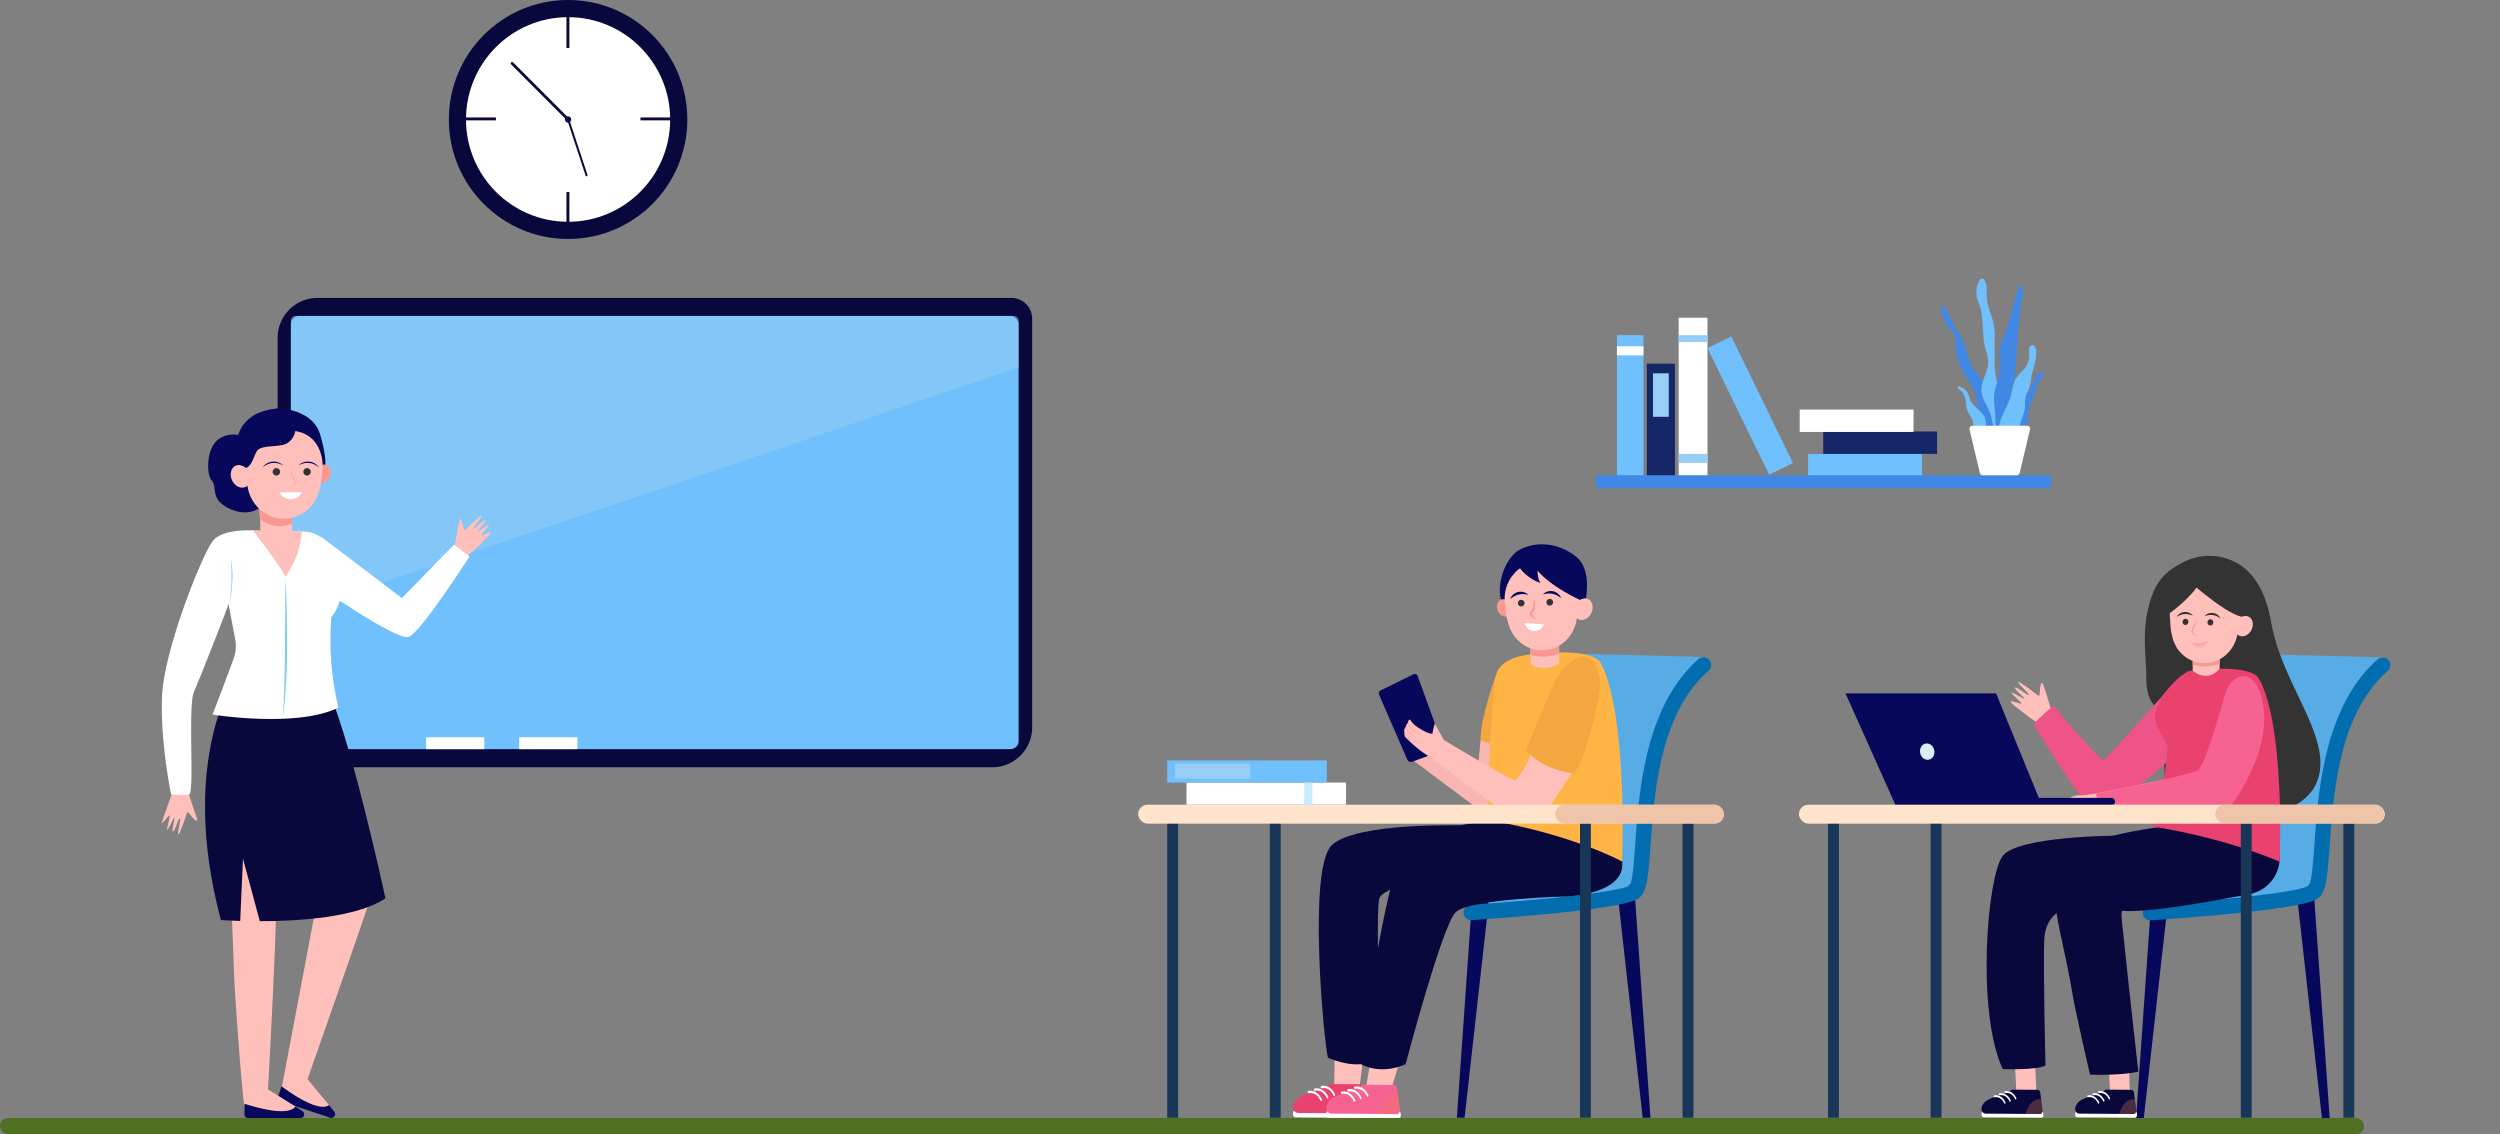 <svg xmlns="http://www.w3.org/2000/svg" viewBox="0 0 1502.1 681.46"><rect x="0" y="0" width="1502.1" height="681.46" fill="#808080" stroke="none"/><defs><style>.cls-1{isolation:isolate;}.cls-2{fill:#142666;}.cls-3{fill:#70c0fd;}.cls-4{fill:#fff;}.cls-5{fill:#4188e4;}.cls-6{fill:#183658;}.cls-7{fill:#07085b;}.cls-8,.cls-9{fill:#57ace5;}.cls-19,.cls-23,.cls-9{opacity:0.3;}.cls-12,.cls-19,.cls-23,.cls-28,.cls-29,.cls-9{mix-blend-mode:multiply;}.cls-10{fill:#026eaf;}.cls-11{fill:#09083c;}.cls-12,.cls-24,.cls-29{fill:#97cef7;}.cls-12,.cls-28{opacity:0.5;}.cls-13{fill:#ffc0bb;}.cls-14,.cls-23{fill:#f99893;}.cls-15{fill:#333;}.cls-16{fill:#81caef;}.cls-17{fill:#ef5488;}.cls-18{fill:#f4a640;}.cls-19{fill:#e87b50;}.cls-20{fill:#ea426e;}.cls-21{fill:#f76390;}.cls-22{fill:#daeef7;}.cls-25{fill:#f9b5b2;}.cls-26{fill:#feb546;}.cls-27{fill:#fee4cb;}.cls-28{fill:#e0a689;}.cls-30{fill:#c9eafd;}.cls-31{fill:#4f6f22;}</style></defs><g class="cls-1"><g id="Layer_2" data-name="Layer 2"><g id="_Layer_" data-name="&lt;Layer&gt;"><g id="classe"><rect class="cls-2" x="989.46" y="218.5" width="16.91" height="68.53"/><rect class="cls-3" x="1113.85" y="245.29" width="13.46" height="68.39" transform="translate(1400.07 -841.09) rotate(90)"/><rect class="cls-2" x="1122.95" y="231.79" width="13.46" height="68.39" transform="translate(1395.66 -863.7) rotate(90)"/><rect class="cls-4" x="1108.79" y="218.62" width="13.46" height="68.39" transform="translate(1368.34 -862.71) rotate(90)"/><rect class="cls-4" x="1008.63" y="190.89" width="17.29" height="95.12"/><rect class="cls-3" x="971.53" y="201.37" width="15.92" height="84.64"/><polygon class="cls-3" points="1077.29 278.22 1062.98 285.22 1025.93 209.16 1040.24 202.16 1077.29 278.22"/><rect class="cls-5" x="958.9" y="285.53" width="273.46" height="7.74"/><line class="cls-6" x1="1502.1" y1="671.57" x2="1495.57" y2="671.57"/><polygon class="cls-7" points="1390.44 538.79 1399.75 671.75 1395.09 671.75 1380.36 540.23 1390.44 538.79"/><polygon class="cls-7" points="1292.73 538.79 1283.43 671.75 1288.08 671.75 1302.81 540.23 1292.73 538.79"/><path class="cls-8" d="M1431,395s-74.36-2.21-79.18-1.86-9.26,15.82-9.26,15.82-21.72,80.59-21.29,82.8-20.26,54.15-20.26,54.15,17.85-.47,18.64,0,69-5.86,70-6.49,4.42-12.51,4.58-13.14,5.37-46.87,5.37-46.87l2.69-25.49s10.27-21.87,10.42-21.94,9.64-19.22,10.27-20.17,10.43-11.56,10.75-12.51S1431,395,1431,395Z"/><path class="cls-9" d="M1431,395s-25.64-.76-47.78-1.32c8.61,5.06,13.43,19.23,9.85,44.42-3,21.42-6.43,44.65-19.91,72.52-6.94,14.35-36.84,6.31-61.35,7.73-5.28,13.71-10.8,27.56-10.8,27.56s17.85-.47,18.64,0,69-5.86,70-6.49,4.42-12.51,4.58-13.14,5.37-46.87,5.37-46.87l2.69-25.49s10.27-21.87,10.42-21.94,9.64-19.22,10.27-20.17,10.43-11.56,10.75-12.51S1431,395,1431,395Z"/><path class="cls-10" d="M1287.46,548.7h0a4.63,4.63,0,0,1,4.3-4.91c7.94-.54,25.13-1.77,42.8-3.45,33.88-3.21,46.13-5.84,50.52-7.22a4.56,4.56,0,0,0,3.06-3.24c1.19-4.74,1.89-14.57,2.47-22.79,2.21-31.2,5.86-82.65,37.92-110.9a4.6,4.6,0,0,1,6.7.67h0a4.61,4.61,0,0,1-.6,6.28c-29.2,25.64-32.56,72.94-34.8,104.61-1.28,18-2.07,26.92-6,31-1.9,2-5.44,5.69-57,10.64-18.28,1.76-36.27,3-44.48,3.6A4.61,4.61,0,0,1,1287.46,548.7Z"/><path class="cls-11" d="M190.81,179H607.66a12.52,12.52,0,0,1,12.52,12.52V437a24,24,0,0,1-24,24H190.81a24,24,0,0,1-24-24V203A24,24,0,0,1,190.81,179Z"/><rect class="cls-3" x="174.77" y="189.82" width="437.24" height="260.31" rx="4.89"/><path class="cls-12" d="M612,220.81v-28a2.78,2.78,0,0,0-2.51-3H177.27a2.78,2.78,0,0,0-2.5,3v176Z"/><polygon class="cls-13" points="175.34 311.14 175.39 314.7 175.79 323.57 158.34 321.27 156.44 318.68 156.29 311.95 155.71 305.64 167.31 305.64 175.34 311.14"/><path class="cls-13" d="M191.43,527.35a25.42,25.42,0,0,1,0,8.94c-.87,5-23.5,124.31-23.5,124.31l11.94,1.75s39-110.8,41.16-118.21,4.57-17.88-2.83-25.95S191.43,527.35,191.43,527.35Z"/><path class="cls-13" d="M197.72,664.05,183.43,646.8l-14.29,5.94,3.58,5,15.57,7.83s6.65,1.34,7,1.24A22.13,22.13,0,0,0,197.72,664.05Z"/><path class="cls-7" d="M197.72,664.05l3.1,3.89a2.29,2.29,0,0,1-2.49,3.62l-30-10a2,2,0,0,1-1.28-2.56l2.09-6.29C187,665.75,194.54,666.11,197.72,664.05Z"/><path class="cls-7" d="M148.29,263.26a15.81,15.81,0,0,0-16,0c-8.49,4.89-8.49,21.4-5.15,25.35s-.17,9.3,6.52,14.46,17.35,7.05,23.43,1,1.62-19.47,1.62-19.47Z"/><path class="cls-13" d="M177.55,664.87l-16.42-10.26-14.26,8.54,4.95,3.57,17.24,2.52s6.73-.83,7-1A22.69,22.69,0,0,0,177.55,664.87Z"/><path class="cls-13" d="M137.94,516s2.35,56.85,2.57,66.67,5.22,82.66,7.39,89l12.19-.87s8.32-141,5.7-154.78S137.94,516,137.94,516Z"/><path class="cls-13" d="M111.81,469.6c-4.19-.87-5.24,1.85-9.49,1l1,6.56c-.57,1.28-1.84,4.69-1.84,4.69-4.73,13.73-4.47,12.25-4,12.51s4-4.83,4.42-4.36-2,8.65-1.31,8.43,3.89-7.48,4.3-7.21-2,8.12-1,8.4,3.48-8.42,4.24-7.86-1.94,9.41-.93,9.5c.85.08,4.11-9.73,5.13-12.86a.53.53,0,0,1,.92-.16c4.08,5.1,4.69,5.25,5.15,4.68.32-.41-1.78-6-3.44-11.27l-2.22-6.47Z"/><path class="cls-7" d="M177.55,664.87l4.16,2.71a2.29,2.29,0,0,1-1.23,4.22h-31.6a2,2,0,0,1-2-2v-6.63C167.91,669.87,175.18,667.82,177.55,664.87Z"/><path class="cls-13" d="M278.72,318.16a.51.51,0,0,0,.86.26c2.21-2.21,9.22-9.11,9.91-8.68s-5.3,6.84-4.9,7.65,6.21-5.51,7-4.81-4.7,6.28-4.47,6.69,6.06-4.38,6.77-4.25-4.9,6-4.76,6.58,5.35-2.19,5.64-1.77.55.65-9.4,10.24l-4.08,3.6-4.92,1.14-3.47-5s2.83-17.57,3.5-17.88S277.47,312.06,278.72,318.16Z"/><path class="cls-11" d="M146,516l10.11,37.5c23.35,0,58.19-2.19,75.49-13.75,0,0-22.62-105.36-37.64-131.75l-51.58-2.84s-35.77,49.93-9.65,147.64c0,0,4.46.33,11.59.54Z"/><path class="cls-14" d="M190,283.08c-1.06,2.9,0,5.95,2.27,6.81s5.07-.81,6.13-3.71.05-6-2.27-6.81S191.11,280.17,190,283.08Z"/><path class="cls-14" d="M155.52,304s.47,3.58.77,7.91a18.46,18.46,0,0,0,19.1,2.75c-.12-2.82-.08-5.44.36-6.69C176.94,304.56,155.52,304,155.52,304Z"/><path class="cls-4" d="M192.63,322.27l48.87,37.09,31.29-32.16s9.36,7.24,9.36,7.1-29.42,46-36.64,48.37-53.81-30.12-53.81-30.12Z"/><path class="cls-13" d="M189.8,299.87a23.68,23.68,0,0,0,1.66-4,44.32,44.32,0,0,0,2-11.1c.05-.73.14-1.46.24-2.19a23.93,23.93,0,0,0-22.65-27.25,23.92,23.92,0,0,0-24.91,24.75,5.16,5.16,0,0,0-4.66-.21c-2.79,1.37-3.67,5.31-2,8.81s5.35,5.22,8.14,3.85a4.51,4.51,0,0,0,1.05-.71c1.59,11.68,11.49,20.39,23,19.81A21.46,21.46,0,0,0,186,305.08c.25-.23.51-.49.78-.79A20.79,20.79,0,0,0,189.8,299.87Z"/><path class="cls-15" d="M168.3,283.39a2.24,2.24,0,1,1-2.35-2.14A2.25,2.25,0,0,1,168.3,283.39Z"/><path class="cls-15" d="M186.73,283.39a2.24,2.24,0,1,1-2.35-2.14A2.25,2.25,0,0,1,186.73,283.39Z"/><path class="cls-14" d="M175.16,279.1c0,.72,0,1.45,0,2.17s.06,1.44.13,2.16a15.12,15.12,0,0,0,.35,2.12,5.24,5.24,0,0,0,.8,1.91c.06.06.1.14.16.19l.19.19c.06.07.13.13.19.21a1,1,0,0,1,.18.23,2.32,2.32,0,0,1,.45,1.07,2.65,2.65,0,0,1-.71,2.14,4.45,4.45,0,0,1-1.85,1.21,6.1,6.1,0,0,1-2.15.35,9.55,9.55,0,0,0,1.07-.18,7.55,7.55,0,0,0,1-.35,4.32,4.32,0,0,0,1.68-1.23,2.35,2.35,0,0,0,.57-1.88,2.21,2.21,0,0,0-.38-.91l-.16-.19-.18-.18-.2-.2a2.11,2.11,0,0,1-.19-.23,4,4,0,0,1-.53-1,6.9,6.9,0,0,1-.32-1.07,13.43,13.43,0,0,1-.29-2.18A22.57,22.57,0,0,1,175.16,279.1Z"/><path class="cls-4" d="M199.12,370.73c.18-.18,7.67-8.2,6.22-23.22-.8-8.16-5-15.6-8.72-20.76a17.86,17.86,0,0,0-14.15-7.4c-10.25-.19-26.62-.41-26.62-.41s-21.11-2.32-27.81,5.93-29.35,65.55-30.64,92.9,5.41,59.6,5.41,59.6,7.47.52,10.81,0-.77-52.89,2.84-61.41,19.82-49.28,20.85-53.15l4,21.34a22.07,22.07,0,0,1-1,11.75c-3.41,9.21-10,26.9-12.64,33.45,0,0,50.69,8.18,75.67-4.21l-.23-1A171.33,171.33,0,0,1,199.12,370.73Z"/><path class="cls-7" d="M170.19,279.63a14,14,0,0,0-3.16-1.21,9.79,9.79,0,0,0-3.27-.25,8,8,0,0,0-1.61.3c-.26.07-.52.17-.78.26a2.54,2.54,0,0,0-.38.16l-.38.16a16.89,16.89,0,0,0-2.88,1.81,9.1,9.1,0,0,1,2.58-2.36,7.74,7.74,0,0,1,1.62-.76,7.37,7.37,0,0,1,1.75-.37,8.11,8.11,0,0,1,3.53.45,8.64,8.64,0,0,1,1.6.75A7.55,7.55,0,0,1,170.19,279.63Z"/><path class="cls-7" d="M179.24,279.63a7.62,7.62,0,0,1,1.39-1.06,8.26,8.26,0,0,1,1.59-.75,8.12,8.12,0,0,1,3.53-.45,7.56,7.56,0,0,1,1.76.37,7.66,7.66,0,0,1,1.61.76,9,9,0,0,1,2.58,2.36,16.82,16.82,0,0,0-2.87-1.81l-.38-.16a3.2,3.2,0,0,0-.39-.16c-.26-.09-.51-.19-.78-.26a8,8,0,0,0-1.61-.3,9.79,9.79,0,0,0-3.27.25A14,14,0,0,0,179.24,279.63Z"/><path class="cls-13" d="M151.89,318.68s16.13,20.49,19.56,27.88c0,0,9.47-12.45,9.88-27.29Z"/><path class="cls-16" d="M171.45,346.56c.44,7.1.71,14.22.87,21.33.09,3.56.12,7.12.17,10.68s0,7.12,0,10.68c0,1.78,0,3.56-.08,5.34s-.06,3.56-.11,5.33c-.13,3.56-.22,7.12-.43,10.68-.38,7.11-.92,14.22-2,21.27l.18-2.67.2-2.66c.11-1.77.18-3.55.27-5.32l.08-1.33,0-1.34.1-2.66.11-2.66.06-2.67c.21-7.1.31-14.21.37-21.32s.08-14.22.1-21.34Z"/><path class="cls-16" d="M139.07,356.06c-.11.57-.19,1.15-.31,1.72s-.23,1.14-.38,1.71a22.93,22.93,0,0,1-1.07,3.32,26.3,26.3,0,0,0,.79-3.38c.22-1.14.37-2.29.52-3.43.27-2.3.42-4.6.48-6.91l.05-1.73v-1.74c0-1.16-.06-2.31-.08-3.47,0-.58-.06-1.15-.08-1.73l-.09-1.74c-.07-1.15-.18-2.31-.24-3.47.2,1.15.36,2.3.52,3.45s.26,2.31.34,3.47l.11,1.74c0,.58,0,1.16.06,1.74l0,1.75Z"/><path class="cls-7" d="M192.35,261.08c-4.42-15.22-24.6-15.75-24.6-15.75-31.2,2.16-26.28,29.59-25.25,34.13a5,5,0,0,1,3.65.64,8.56,8.56,0,0,1,1.57,1.07c3.67-1.12,4.79-7.24,6.69-10.18,2.58-4,14-1.94,18.27-4.77a10.66,10.66,0,0,0,4.76-7.22c16.65,2.64,16.39,20.26,16.39,20.26a6.21,6.21,0,0,1,1.61-.08S196.3,274.68,192.35,261.08Z"/><path class="cls-4" d="M181.28,295.7c-.57,2.34-3.29,4.14-6.58,4.17s-6-1.7-6.66-4Z"/><ellipse class="cls-11" cx="341.33" cy="71.79" rx="71.64" ry="71.79"/><ellipse class="cls-4" cx="341.33" cy="71.79" rx="61.34" ry="61.47"/><rect class="cls-11" x="285.79" y="60.14" width="1.74" height="22.61" transform="translate(215.22 358.11) rotate(-90)"/><rect class="cls-11" x="395.26" y="60.14" width="1.74" height="22.61" transform="translate(324.68 467.57) rotate(-90)"/><rect class="cls-11" x="340.36" y="6.15" width="1.74" height="22.66"/><rect class="cls-11" x="340.36" y="115.4" width="1.74" height="22.66"/><path class="cls-11" d="M343.2,71.79a1.88,1.88,0,1,1-1.87-1.88A1.87,1.87,0,0,1,343.2,71.79Z"/><path class="cls-11" d="M341.33,72.62a.86.86,0,0,1-.6-.24L307.1,38.67a.83.83,0,1,1,1.18-1.18l33.64,33.7a.84.84,0,0,1-.59,1.43Z"/><path class="cls-11" d="M352.14,105.85a.6.6,0,0,1-.3-.36L341,72.59a.61.61,0,0,1,.39-.77.6.6,0,0,1,.77.38L353,105.11a.61.61,0,0,1-.85.74Z"/><path class="cls-5" d="M1197.9,240.57a18.42,18.42,0,0,0-1.59-6.53c-1.26-2.43-3.48-4.18-5.42-6.11a33.86,33.86,0,0,1-8.08-12.88c-1.3-3.74-1.94-7.72-3.72-11.25-1.09-2.16-2.58-4.09-3.81-6.16-2.93-4.9-4.52-10.7-8.48-14.8a17.76,17.76,0,0,0,4,14.07,24.8,24.8,0,0,1,2.85,3.47c1.35,2.37,1.23,5.25,1.38,8a35,35,0,0,0,4.19,14.65c2.6,4.77,6.35,9,7.74,14.28,1,3.95.73,8.36,3,11.78a3,3,0,0,1,.57,1.18,2.63,2.63,0,0,1,0,.74l-.15,1c-.51,3.23-1,7.33,1.74,9.74,1.92,1.68,4.39,1.71,5.77-.51s1.27-5.51,1.17-8C1198.82,248.94,1198.38,244.73,1197.9,240.57Z"/><path class="cls-3" d="M1202.9,238c-1.08-3.73-2.76-7.29-3.59-11.08a52.33,52.33,0,0,1-.83-11.26q0-6.19,0-12.39a46,46,0,0,0-.43-7.69c-.91-5.46-3.75-10.5-4.23-16-.2-2.39,0-4.8-.23-7.18a11.12,11.12,0,0,0-1.12-4,1.76,1.76,0,0,0-3.16.09,16,16,0,0,0-1.69,9.41,37.73,37.73,0,0,0,1.78,5.55c2.76,8.22,1.3,17.32,3.43,25.72.65,2.53,1.62,5,1.74,7.64.27,6.26-4.4,12-4,18.22.36,5.13,4,9.37,5.59,14.26.86,2.74,1,5.67,2,8.39.72,2.11,2.4,4.68,5,4s1.73-2.63,1.62-4.55C1204.38,250.66,1204.73,244.34,1202.9,238Z"/><path class="cls-5" d="M1208.55,241.39a29,29,0,0,1-.16-5.81,33.91,33.91,0,0,1,1.33-4.73,42.31,42.31,0,0,0,1.29-9.11l1.15-16.73c.59-8.67,1.18-17.36,2.8-25.9.45-2.37,1-4.93-.11-7.1-.22-.45-.66-.94-1.15-.78s-.51.48-.64.82c-3.54,9.63-4.88,20-8.83,29.46a37.72,37.72,0,0,0-2.54,6.91c-.59,2.89-.27,5.88-.19,8.83a41.57,41.57,0,0,1-1.47,12.56,53.26,53.26,0,0,0-1.77,6.4,34.12,34.12,0,0,0,.2,8.26,128,128,0,0,1,.51,15.91c-.1,3.12,2.54,3,4.28,1.12,1.22-1.34,1.21-2.81,1.63-4.48C1206.25,251.54,1208.88,247.33,1208.55,241.39Z"/><path class="cls-3" d="M1192.1,249.85c-2.33-3.74-7-5.87-8.46-10-.38-1.05-.53-2.19-1-3.21-1-2.27-3.36-3.55-5.66-4.6a.49.49,0,0,0-.69.44h0a1.68,1.68,0,0,0,.72,1.4,9.35,9.35,0,0,1,3.72,5.07c.71,2.43.4,5.1,1.28,7.47.74,2,2.26,3.62,3,5.63.65,1.83.59,3.83.89,5.75s1.16,4,2.93,4.77C1195.2,265.49,1193.6,252.27,1192.1,249.85Z"/><path class="cls-5" d="M1218.63,248.62c-.1,1.81.18,3.7-.53,5.37a16.16,16.16,0,0,1-1.94,2.88c-2.35,3.32-3.2,8-6.81,9.89a.94.94,0,0,1-1.52-.58c-.89-2.06.1-4.39.69-6.55a1.63,1.63,0,0,0,0-1.15c-.2-.38-.65-.55-1-.85a2.79,2.79,0,0,1-.44-2.44,56.62,56.62,0,0,1,1.29-6.32,10.93,10.93,0,0,1,1.35-3.38,14.93,14.93,0,0,1,2.85-2.82,33.7,33.7,0,0,0,9.86-14.56,9.67,9.67,0,0,1,1.65-3.45,2.76,2.76,0,0,1,3.45-.7c.75.53-2.31,5.44-2.67,6-1,1.69-1,3.15-1.61,5C1221.89,239.6,1218.9,243.71,1218.63,248.62Z"/><path class="cls-3" d="M1215.07,250.71a22.15,22.15,0,0,0,1.56-5.31c.25-2-.08-4.13.27-6.16.45-2.61,2-4.9,2.72-7.44a48.43,48.43,0,0,0,1-5.63c.93-5.38,3.46-10.64,2.73-16.06-.16-1.17-.69-2.55-1.86-2.75a2.26,2.26,0,0,0-2.29,1.83,9.88,9.88,0,0,0,0,3.21,13.22,13.22,0,0,1-2.37,8.49c-1.66,2.36-4.07,4.13-5.57,6.59-1.83,3-2.08,6.7-3,10.11-1.86,6.78-6.53,12.69-7.38,19.67-.34,2.77.31,6.15,2.88,7.26C1211.16,267.73,1213.39,255.05,1215.07,250.71Z"/><path class="cls-4" d="M1202.12,255.81h-17a1.8,1.8,0,0,0-1.75,2.22l6.2,26.15a1.79,1.79,0,0,0,1.75,1.38h20.43a1.8,1.8,0,0,0,1.75-1.38l6.2-26.15a1.8,1.8,0,0,0-1.75-2.22Z"/><path class="cls-15" d="M1291.14,363.92c3.75-14.59,9.71-20.38,20.07-25.83a34.22,34.22,0,0,1,26.92-2.4c19.61,6.35,24.67,27.85,26.65,39,6.76,37.88,38.44,70.11,26.91,96S1326,493.84,1326,493.84L1301.22,476s-2.21-43.56-2.21-47.11-9.41-3.3-9.41-21.1C1289.6,393.55,1286.74,381.09,1291.14,363.92Z"/><path class="cls-13" d="M1225.41,417.51a.55.55,0,0,1-.89.39c-2.69-2.1-11.19-8.66-11.88-8.09s6.63,6.71,6.31,7.64-7.45-5.15-8.21-4.29,5.92,6.18,5.72,6.66-7.14-3.95-7.89-3.71,6.09,5.85,6,6.5-6.08-1.67-6.34-1.17-.51.78,11.53,9.85l4.89,3.37,5.48.59,3.11-5.86s-5.37-18.67-6.13-18.91S1226,410.74,1225.41,417.51Z"/><path class="cls-17" d="M1307.36,409s-42,47.6-43.73,47.81S1233.74,424,1233.74,424s-10.08,8.39-11.83,11.3c0,0,30,50.08,37.76,52.92s58.95-45.51,58.95-45.51Z"/><path class="cls-18" d="M1302.46,470.23l.51.26s0-.39.12-1.07C1302.88,469.69,1302.67,470,1302.46,470.23Z"/><path class="cls-13" d="M1341.35,409.41a17.61,17.61,0,0,0-4.43,7.76c-2.86,10.24-12.39,43.48-16.41,45.74-4.75,2.68-64.87,15.56-70.81,15s-11.54,5.41-12.73,10h100.77s20.16-24.83,22.41-51C1362.16,413.67,1351.3,399.48,1341.35,409.41Z"/><path class="cls-13" d="M1333.63,390v16.8a2.4,2.4,0,0,1-1.38,2.18c-2.56,1.2-8.29,3.18-13.64,0a2.36,2.36,0,0,1-1.15-2.06V391.79Z"/><path class="cls-14" d="M1333.63,399v-9l-16.17,1.78v7.63C1320.49,400.34,1326.14,401.26,1333.63,399Z"/><path class="cls-13" d="M1306.83,387.14a21.2,21.2,0,0,1-1.38-3.66,40.32,40.32,0,0,1-1.48-10.1c0-.67-.07-1.34-.14-2a21.65,21.65,0,1,1,43.12-.78,4.67,4.67,0,0,1,4.23,0c2.48,1.32,3.16,4.92,1.51,8s-5,4.56-7.49,3.24a4.54,4.54,0,0,1-.93-.68c-1.8,10.52-11,18.1-21.41,17.21a19.42,19.42,0,0,1-12.77-6.39c-.21-.21-.44-.46-.68-.74A18.69,18.69,0,0,1,1306.83,387.14Z"/><path class="cls-15" d="M1326.36,373.8a1.74,1.74,0,1,0,3.46.3,1.74,1.74,0,1,0-3.46-.3Z"/><path class="cls-15" d="M1311.4,373.51a1.74,1.74,0,1,0,3.46.29,1.74,1.74,0,1,0-3.46-.29Z"/><path class="cls-15" d="M1324.56,370.18a17,17,0,0,1,2.54-.61,8.68,8.68,0,0,1,2.44,0,7.87,7.87,0,0,1,2.32.67l.29.12a2.49,2.49,0,0,1,.28.15l.58.3c.38.2.74.46,1.16.67a7.21,7.21,0,0,0-.77-1.15,5.87,5.87,0,0,0-1-.95,5.62,5.62,0,0,0-2.66-1.07,6,6,0,0,0-2.85.32A5.47,5.47,0,0,0,1324.56,370.18Z"/><path class="cls-15" d="M1317.56,369.94a5.55,5.55,0,0,0-2.18-1.73,5.86,5.86,0,0,0-2.82-.51,5.72,5.72,0,0,0-2.73.88,6.25,6.25,0,0,0-1.1.88,6.82,6.82,0,0,0-.84,1.1c.44-.18.81-.42,1.2-.6l.6-.26.29-.13.29-.09a7.69,7.69,0,0,1,2.37-.51,8.37,8.37,0,0,1,2.43.19A16.14,16.14,0,0,1,1317.56,369.94Z"/><path class="cls-14" d="M1320.83,371.73a24.88,24.88,0,0,0-1.93,2.73,24.11,24.11,0,0,0-1.59,3,9.66,9.66,0,0,0-.54,1.65,3.42,3.42,0,0,0,0,.46,2.35,2.35,0,0,0,0,.26.88.88,0,0,0,.09.29.64.64,0,0,0,.08.14l.08.09.15.17.33.29a7.57,7.57,0,0,0,1.44.91,10,10,0,0,0,1.56.64,18,18,0,0,1-2.64-1.95,3.71,3.71,0,0,1-.27-.29l-.12-.14,0-.08,0,0a1.29,1.29,0,0,1,0-.63,9.12,9.12,0,0,1,.54-1.51c.42-1,.92-2,1.41-3S1320.36,372.75,1320.83,371.73Z"/><polygon class="cls-13" points="1278.78 632.1 1279.78 657.01 1267.81 657.09 1266.67 633.57 1278.78 632.1"/><path class="cls-4" d="M1248.27,671.31l34.38.24a1.32,1.32,0,0,0,1.35-1.33v-1a1.36,1.36,0,0,0-1.37-1.34l-34.39-.23a1.3,1.3,0,0,0-1.34,1.32v1A1.37,1.37,0,0,0,1248.27,671.31Z"/><path class="cls-11" d="M1282.19,656.77l1.32,10.18c.16,1.26-.55,2.39-1.49,2.39l-32.7-.22a2.44,2.44,0,0,1-2.15-1.51c-.47-1-.57-2.52.88-4.53,2.89-4,12.5-5,17.17-8.39l15.24.1A2,2,0,0,1,1282.19,656.77Z"/><path class="cls-4" d="M1267.59,660.61h0a.67.67,0,0,0,.18-.82c-.66-1.4-2.69-4.81-6.77-4.14-.24,0-.39.34-.35.66h0c0,.31.26.51.48.47,3.66-.58,5.39,2.42,5.92,3.59A.37.37,0,0,0,1267.59,660.61Z"/><path class="cls-4" d="M1264.2,661.9h0a.67.67,0,0,0,.18-.83c-.65-1.4-2.69-4.8-6.77-4.13a.57.57,0,0,0-.35.66h0c0,.3.25.51.48.47,3.65-.59,5.39,2.42,5.92,3.59C1263.78,661.92,1264,662,1264.2,661.9Z"/><path class="cls-4" d="M1261.06,663.1h0a.68.68,0,0,0,.17-.83c-.65-1.39-2.69-4.8-6.76-4.13a.55.55,0,0,0-.35.66h0c0,.31.25.51.48.47,3.66-.59,5.39,2.42,5.92,3.59A.37.37,0,0,0,1261.06,663.1Z"/><path class="cls-19" d="M1273.29,669.28c2.51-8.2,6.94-9.08,9.37-8.87l.85,6.54c.16,1.26-.55,2.39-1.49,2.39Z"/><polygon class="cls-13" points="1222.48 632.1 1223.48 655.93 1211.51 656.01 1210.37 633.57 1222.48 632.1"/><path class="cls-4" d="M1192,671.31l34.39.24a1.32,1.32,0,0,0,1.34-1.33v-1a1.37,1.37,0,0,0-1.38-1.34l-34.38-.23a1.31,1.31,0,0,0-1.35,1.32v1A1.37,1.37,0,0,0,1192,671.31Z"/><path class="cls-11" d="M1225.89,656.77l1.32,10.18c.16,1.26-.55,2.39-1.49,2.39l-32.7-.22a2.44,2.44,0,0,1-2.15-1.51c-.46-1-.57-2.52.88-4.53,2.89-4,12.5-5,17.17-8.39l15.24.1A2,2,0,0,1,1225.89,656.77Z"/><path class="cls-4" d="M1211.29,660.61h0a.67.67,0,0,0,.18-.82c-.66-1.4-2.69-4.81-6.77-4.14-.24,0-.39.34-.35.66h0c0,.31.26.51.48.47,3.66-.58,5.39,2.42,5.92,3.59A.37.37,0,0,0,1211.29,660.61Z"/><path class="cls-4" d="M1207.9,661.9h0a.67.67,0,0,0,.18-.83c-.65-1.4-2.69-4.8-6.77-4.13a.57.57,0,0,0-.35.66h0c0,.3.25.51.48.47,3.65-.59,5.39,2.42,5.92,3.59C1207.48,661.92,1207.71,662,1207.9,661.9Z"/><path class="cls-4" d="M1204.76,663.1h0a.69.69,0,0,0,.18-.83c-.66-1.39-2.7-4.8-6.77-4.13a.55.55,0,0,0-.35.66h0c0,.31.25.51.48.47,3.66-.59,5.39,2.42,5.92,3.59A.37.37,0,0,0,1204.76,663.1Z"/><path class="cls-19" d="M1217,669.28c2.51-8.2,6.94-9.08,9.37-8.87l.85,6.54c.16,1.26-.55,2.39-1.49,2.39Z"/><path class="cls-11" d="M1272,502.08s-59.51.21-68.7,12.18-16.16,92.77,0,128.11c0,0,20.94.74,25.72-2.21,0,0-1.47-59.64-.74-75.47s11.76-18,13.23-19.51S1272,502.08,1272,502.08Z"/><path class="cls-11" d="M1278.69,588.78c-.54-5-1.23-11.44-2-18.75h0c-1.34-14.37-3-23-1.24-22.8,14.34,1.38,53.33-5.58,76.37-10.08,14-2.74,22-18,15.81-30.91a15.25,15.25,0,0,0-2.86-4.16c-10.75-10.75-33-7.3-32.93-8.8-125.66,10.49-98,32.06-86.18,106.55h0c.06.31.13.63.19.95h0c5.11,24.63,9.94,44.9,9.94,44.9s18.37.74,29-1.84C1284.83,644,1281.51,614.87,1278.69,588.78Z"/><path class="cls-20" d="M1356.2,406.45c-4.1-3.87-13.8-4.75-22.77-4.63l.2.09c-7.87,8.76-16.17,1-16.17,1h0c-1.61.19-2.55.33-2.55.33s-6,2.83-12.39,10.82c-.09.11-7,7.5-7.67,16.27-.49,6.25,7.53,15.38,7.53,19s-3.7,29.47-3.7,29.47l1.4-.18v.18c0,.32-2.86.78-6.51,1.23-.17,4.62-.25,7.5-.25,7.5v9c47.82,7.94,76.46,21.34,76.46,21.34C1372.15,424.63,1356.83,407.06,1356.2,406.45Z"/><path class="cls-21" d="M1341.35,409.41a17.61,17.61,0,0,0-4.43,7.76c-2.86,10.24-12.39,43.48-16.41,45.74-3.78,2.13-42.55,10.71-61.27,13.87,0,0,1.37,5.59,2.6,11.14h75.9s20.16-24.83,22.41-51C1362.16,413.67,1351.3,399.48,1341.35,409.41Z"/><path class="cls-7" d="M1108.86,416.64h90.48L1225,479.39h43.59a2.2,2.2,0,0,1,2.2,2.21h0a2.2,2.2,0,0,1-2.2,2.21H1138.93Z"/><path class="cls-22" d="M1153.72,452.45c.54,2.67,2.86,4.46,5.2,4s3.79-3,3.26-5.69-2.86-4.46-5.2-4S1153.19,449.77,1153.72,452.45Z"/><path class="cls-15" d="M1311.17,345.61s24.3,22.44,35.78,25c0,0,1.53-17.39,1.38-18s-14.55-14.29-15.45-14.14-27,3.87-27,3.87l-7.17,17.71Z"/><path class="cls-15" d="M1297.38,350.38l6.34,18s12.78-9.05,17.71-18-12.76-5.66-12.76-5.66Z"/><path class="cls-23" d="M1326.13,385.4a5.52,5.52,0,0,0-4.52.93s-2.5-1.33-4.28.23a4.56,4.56,0,0,0,5,3A4.08,4.08,0,0,0,1326.13,385.4Z"/><path class="cls-14" d="M1328.09,384a11.13,11.13,0,0,1-1.32,1.08,10.81,10.81,0,0,1-1.44.9,10.34,10.34,0,0,1-3.16,1.1,8.84,8.84,0,0,1-3.32-.14,11.85,11.85,0,0,1-3.13-1.3,10,10,0,0,0,1.44,1,9.78,9.78,0,0,0,1.6.66,7.79,7.79,0,0,0,1.72.32,8,8,0,0,0,1.76-.08,8.9,8.9,0,0,0,3.25-1.23A9.76,9.76,0,0,0,1328.09,384Z"/><rect class="cls-4" x="256.04" y="442.97" width="34.97" height="7.15"/><rect class="cls-4" x="311.96" y="442.97" width="34.97" height="7.15"/><rect class="cls-4" x="971.53" y="208.04" width="15.92" height="5.49"/><rect class="cls-24" x="993.18" y="224.29" width="9.48" height="26.14"/><rect class="cls-24" x="1008.63" y="201.37" width="17.29" height="4.13"/><rect class="cls-24" x="1008.63" y="272.71" width="17.29" height="5.41"/><polygon class="cls-7" points="982.35 538.61 991.65 671.57 987 671.57 972.27 540.05 982.35 538.61"/><polygon class="cls-7" points="884.64 538.61 875.34 671.57 879.99 671.57 894.72 540.05 884.64 538.61"/><path class="cls-8" d="M1023,394.77s-74.36-2.2-79.18-1.86-9.26,15.82-9.26,15.82-21.72,80.59-21.29,82.8S893,545.68,893,545.68s17.85-.47,18.64,0,69-5.85,70-6.49,4.43-12.51,4.59-13.14,5.37-46.87,5.37-46.87l2.68-25.49s10.27-21.87,10.43-21.94,9.64-19.22,10.27-20.17,10.43-11.56,10.75-12.51S1023,394.77,1023,394.77Z"/><path class="cls-9" d="M1023,394.77s-25.64-.76-47.78-1.32c8.6,5.07,13.43,19.23,9.85,44.43-3,21.41-6.43,44.65-19.91,72.51-6.94,14.35-36.84,6.31-61.35,7.73-5.28,13.71-10.8,27.56-10.8,27.56s17.85-.47,18.64,0,69-5.85,70-6.49,4.43-12.51,4.59-13.14,5.37-46.87,5.37-46.87l2.68-25.49s10.27-21.87,10.43-21.94,9.64-19.22,10.27-20.17,10.43-11.56,10.75-12.51S1023,394.77,1023,394.77Z"/><path class="cls-10" d="M879.37,548.52h0a4.62,4.62,0,0,1,4.29-4.91c8-.54,25.14-1.77,42.81-3.44C960.35,537,972.6,534.32,977,533a4.59,4.59,0,0,0,3.07-3.25c1.19-4.73,1.88-14.56,2.47-22.79,2.21-31.2,5.86-82.65,37.92-110.9a4.61,4.61,0,0,1,6.7.67h0a4.61,4.61,0,0,1-.6,6.28c-29.2,25.65-32.56,72.94-34.8,104.61-1.28,18.06-2.07,26.92-6,31-1.9,2-5.44,5.69-57,10.64-18.28,1.76-36.27,3-44.48,3.6A4.61,4.61,0,0,1,879.37,548.52Z"/><polygon class="cls-13" points="819.63 630.93 816.82 653.59 801.65 654.77 801.89 633.76 819.63 630.93"/><path class="cls-4" d="M778.61,671.36l41.43.28a1.6,1.6,0,0,0,1.62-1.6v-1.19a1.65,1.65,0,0,0-1.65-1.62L778.58,667a1.59,1.59,0,0,0-1.63,1.59v1.2A1.66,1.66,0,0,0,778.61,671.36Z"/><path class="cls-20" d="M819.47,653.84l1.59,12.26c.2,1.52-.65,2.88-1.79,2.88l-39.39-.27a2.94,2.94,0,0,1-2.59-1.82c-.56-1.21-.68-3,1.06-5.46,3.48-4.85,15.06-6,20.69-10.1l18.35.13A2.43,2.43,0,0,1,819.47,653.84Z"/><path class="cls-4" d="M801.89,658.47h0a.81.81,0,0,0,.21-1c-.78-1.68-3.24-5.79-8.15-5-.28,0-.47.41-.42.79v0c.05.37.31.61.58.57,4.41-.71,6.49,2.91,7.13,4.32C801.38,658.49,801.65,658.61,801.89,658.47Z"/><path class="cls-4" d="M797.81,660h0a.83.83,0,0,0,.22-1c-.79-1.68-3.25-5.79-8.16-5-.28,0-.47.41-.42.79v0c0,.37.31.61.59.57,4.4-.71,6.49,2.91,7.12,4.32C797.3,660,797.58,660.16,797.81,660Z"/><path class="cls-4" d="M794,661.46h0a.8.8,0,0,0,.21-1c-.78-1.69-3.24-5.79-8.15-5a.69.69,0,0,0-.42.8h0c.05.37.31.62.58.57,4.41-.71,6.49,2.91,7.13,4.32C793.51,661.48,793.78,661.6,794,661.46Z"/><path class="cls-19" d="M808.76,668.9c3-9.87,8.36-10.93,11.28-10.68l1,7.88c.2,1.52-.65,2.88-1.79,2.88Z"/><polygon class="cls-25" points="889.61 444.53 887.11 470.65 897.06 472.55 902.54 462.2 901.64 448.48 893.9 443.09 889.61 444.53"/><path class="cls-18" d="M899.71,403.36s-10.1,26.35-10.1,41.17a20.59,20.59,0,0,0,12.93,2.53c7.63-.95,1.22-31,1.5-31.83S899.71,403.36,899.71,403.36Z"/><polygon class="cls-13" points="842.91 631.41 836.21 653.28 820.77 653.39 823.46 637.42 842.91 631.41"/><path class="cls-25" d="M932.14,463.53l-18.55,28-24.66-4.87-41.84-31.28,7.34-10.88s39.2,23.55,42.54,24.21S909.4,448.1,909.4,448.1Z"/><path class="cls-4" d="M798.61,671.76,840,672a1.59,1.59,0,0,0,1.63-1.59v-1.2a1.66,1.66,0,0,0-1.66-1.62l-41.42-.28A1.6,1.6,0,0,0,797,669v1.19A1.65,1.65,0,0,0,798.61,671.76Z"/><path class="cls-21" d="M839.47,654.25l1.59,12.26c.19,1.51-.66,2.88-1.79,2.87l-39.39-.27a2.91,2.91,0,0,1-2.59-1.81c-.56-1.21-.69-3,1.05-5.46,3.49-4.86,15.07-6,20.7-10.1l18.34.12A2.46,2.46,0,0,1,839.47,654.25Z"/><path class="cls-4" d="M821.88,658.87h0a.79.79,0,0,0,.22-1c-.79-1.69-3.24-5.79-8.15-5a.68.68,0,0,0-.43.8h0c.05.37.31.62.58.57,4.4-.71,6.49,2.91,7.13,4.32A.45.45,0,0,0,821.88,658.87Z"/><path class="cls-4" d="M817.81,660.42h0a.8.8,0,0,0,.21-1c-.79-1.69-3.24-5.79-8.15-5a.69.69,0,0,0-.42.8h0c0,.37.31.61.58.57,4.4-.71,6.49,2.91,7.13,4.32C817.3,660.44,817.57,660.56,817.81,660.42Z"/><path class="cls-4" d="M814,661.87h0a.81.81,0,0,0,.21-1c-.79-1.68-3.24-5.79-8.15-5a.66.66,0,0,0-.42.8h0c.05.37.31.61.58.57,4.4-.71,6.49,2.91,7.13,4.32A.46.46,0,0,0,814,661.87Z"/><path class="cls-19" d="M828.76,669.31c3-9.88,8.35-10.94,11.28-10.69l1,7.89c.19,1.51-.66,2.88-1.79,2.87Z"/><path class="cls-11" d="M974.69,517.67c-2.11-19.63-25.36-19.95-25.36-19.95l-12.51-1.08-.3-2.66s-86.26-10.27-98.06,28.86S817.72,639.4,817.72,639.4s11.39,6.92,26.84,0c0,0,21.86-83.14,30.05-91.29s67-9.5,67-9.5S976.8,537.31,974.69,517.67Z"/><path class="cls-26" d="M893.9,483.16s2-71.57,5.81-79.8,17.15-9.82,17.15-9.82,34.86-5.17,43.92,3.39c.67.64,16.43,21.55,13.91,120.74,0,0-29.93-16.46-80.79-24.91Z"/><path class="cls-13" d="M936.77,379.33V397.2a2.57,2.57,0,0,1-1.46,2.32c-2.73,1.28-8.83,3.38-14.52,0a2.52,2.52,0,0,1-1.22-2.19V381.22Z"/><path class="cls-14" d="M936.77,393.06v-9.57l-17.2,1.89v8.12C922.8,394.48,928.8,395.46,936.77,393.06Z"/><rect class="cls-4" x="712.91" y="470.18" width="95.85" height="13.3"/><rect class="cls-3" x="701.33" y="456.88" width="95.85" height="13.3"/><path class="cls-11" d="M879.31,495.94s-64.44-2-79.08,11.82-4.82,118.15-2.38,127.71c0,0,13.36,6.37,23.94,3.11s6.51-48.91,6.51-48.91-1.22-43.6.4-49.72,24-10.59,24-10.59,34.57-24.05,32.53-24.05S879.31,495.94,879.31,495.94Z"/><path class="cls-7" d="M862.14,434.73l-10.31-28.49a1.92,1.92,0,0,0-2.66-1.07l-19.5,9.61a2.19,2.19,0,0,0-1,2.84l16.87,38.73a2.44,2.44,0,0,0,3.07,1.31l17.1-6.34Z"/><path class="cls-13" d="M844.69,436.77a.85.85,0,0,1,0-.23c.47-1.85,1-2.08,1.35-2.08a1.54,1.54,0,0,1,0-.83c.87-2.65,1.86-.25,1.86-.25,2.48,3.68,10.12,7,10.12,7l2.61.57a60.23,60.23,0,0,1,1.44-6.2s5.45,9.9,5.5,10c.17.45-2.7,4.51-3.91,5.84s-3.56,4.56-3.71,4.82c0,0-5.67-3.61-7.7-5.37a93,93,0,0,1-7.5-6.72,3.38,3.38,0,0,1-.84-3.25A3,3,0,0,1,844.69,436.77Z"/><path class="cls-14" d="M844.72,436.62a6.13,6.13,0,0,0,.78,2.1,9.21,9.21,0,0,0,1.33,1.83,11.36,11.36,0,0,0,1.7,1.47c.3.22.63.41.94.61s.66.35,1,.51c-.61-.43-1.22-.85-1.79-1.32a16.35,16.35,0,0,1-1.62-1.5,13.28,13.28,0,0,1-1.35-1.72A8.94,8.94,0,0,1,844.72,436.62Z"/><path class="cls-14" d="M844,440.07a6.28,6.28,0,0,0,.93,2,9.56,9.56,0,0,0,1.47,1.71,11.3,11.3,0,0,0,1.81,1.34c.32.19.66.35,1,.53s.69.29,1,.42c-.64-.38-1.28-.74-1.88-1.16a16.53,16.53,0,0,1-1.73-1.37A13.43,13.43,0,0,1,845.1,442,8.76,8.76,0,0,1,844,440.07Z"/><path class="cls-14" d="M846.08,434.46a6.38,6.38,0,0,0,.77,2.11,10.36,10.36,0,0,0,1.33,1.82,11.35,11.35,0,0,0,1.7,1.48c.31.22.63.4,1,.61l1,.5c-.61-.43-1.22-.84-1.79-1.31a17.63,17.63,0,0,1-1.61-1.5,13.19,13.19,0,0,1-1.35-1.73A8.94,8.94,0,0,1,846.08,434.46Z"/><path class="cls-13" d="M945.06,463.53l-18.54,28-24.66-4.87L860,455.41l7.34-10.88s39.2,23.55,42.54,24.21,12.43-20.64,12.43-20.64Z"/><path class="cls-18" d="M961,416c-2,11.12-7.34,36.87-15,48.75,0,0-18.6-1.36-29.07-14.08,0,0,14.31-35.37,18-42.62,3-5.83,17.49-23.15,24.65-6A24.63,24.63,0,0,1,961,416Z"/><rect class="cls-6" x="701.33" y="492.76" width="6.53" height="178.81"/><rect class="cls-6" x="762.95" y="492.76" width="6.53" height="178.81"/><rect class="cls-6" x="949.33" y="492.76" width="6.53" height="178.81"/><rect class="cls-6" x="1010.95" y="492.76" width="6.53" height="178.81"/><rect class="cls-27" x="683.84" y="483.48" width="352.03" height="11.4" rx="5.7"/><path class="cls-7" d="M952,363.91s6-21.31-5.59-29.94-24.2-8.31-33-3.88S898.7,351.14,902.13,361l28.93-7.86Z"/><path class="cls-14" d="M907.82,363.69c1.06,2.76.14,5.68-2.06,6.54s-4.85-.7-5.91-3.46-.14-5.69,2.06-6.54S906.76,360.93,907.82,363.69Z"/><path class="cls-13" d="M908.3,379.72a21.59,21.59,0,0,1-1.64-3.78,42.71,42.71,0,0,1-2.09-10.56c-.05-.71-.15-1.4-.25-2.1a22.83,22.83,0,1,1,45.38-3.08,4.91,4.91,0,0,1,4.45-.27c2.69,1.27,3.59,5,2,8.38s-5,5.07-7.72,3.81a4.67,4.67,0,0,1-1-.67c-1.35,11.18-10.67,19.65-21.65,19.25A20.49,20.49,0,0,1,912,384.64c-.24-.21-.49-.46-.76-.74A20,20,0,0,1,908.3,379.72Z"/><path class="cls-14" d="M921.76,359.44c-.15,1.3-.26,2.57-.43,3.82a8.7,8.7,0,0,1-1,3.33l-.11.13-.13.16a2.82,2.82,0,0,0-.38.46,2.52,2.52,0,0,0-.44,1.17,2.7,2.7,0,0,0,.82,2.19,4.37,4.37,0,0,0,3.85,1.09,5.42,5.42,0,0,1-3.08-1.76,1.76,1.76,0,0,1-.36-1.35,1.47,1.47,0,0,1,.27-.6,1.5,1.5,0,0,1,.24-.27l.18-.2.2-.24a5.33,5.33,0,0,0,.79-2,10.53,10.53,0,0,0,.15-2A13.36,13.36,0,0,0,921.76,359.44Z"/><path class="cls-15" d="M929.17,361.79a2,2,0,1,0,2.06-1.93A2,2,0,0,0,929.17,361.79Z"/><path class="cls-15" d="M912,362.3a2,2,0,0,0,1.93,2.07A2,2,0,1,0,912,362.3Z"/><path class="cls-7" d="M927.05,357.09a20.32,20.32,0,0,1,3-.46,9.73,9.73,0,0,1,2.76.17,9.51,9.51,0,0,1,2.6.92c.44.18.82.49,1.27.72s.82.58,1.3.84a8.69,8.69,0,0,0-.77-1.4,7,7,0,0,0-1.12-1.19,6.44,6.44,0,0,0-3-1.44,6.77,6.77,0,0,0-3.29.17A6.06,6.06,0,0,0,927.05,357.09Z"/><path class="cls-7" d="M918.21,357.35a6,6,0,0,0-2.78-1.58,6.69,6.69,0,0,0-3.3-.07,6.46,6.46,0,0,0-2.93,1.53,6.56,6.56,0,0,0-1.08,1.22,9.08,9.08,0,0,0-.73,1.42c.48-.27.86-.6,1.28-.87a13.92,13.92,0,0,1,1.25-.76,9.26,9.26,0,0,1,2.56-1,9.73,9.73,0,0,1,2.76-.26A20.07,20.07,0,0,1,918.21,357.35Z"/><path class="cls-7" d="M949.36,360.49a3.46,3.46,0,0,1,2.36-.95l-.29-7-2-4.29s-8-11.66-8.26-11.95-6.58-4.23-7-4.43-9.49.77-9.49.77-15.77-3.95-13.44,4.5,13.74,13.33,14.36,13c-1.81-1.95-1.77-7.26-1.77-7.26C931.71,352.16,947,359.4,949.36,360.49Z"/><path class="cls-4" d="M916.16,374.37a5.93,5.93,0,0,0,11.42.75Z"/><rect class="cls-28" x="934.43" y="483.48" width="101.44" height="11.4" rx="5.7"/><rect class="cls-29" x="705.88" y="458.93" width="45.35" height="8.87"/><rect class="cls-30" x="783.61" y="470.18" width="4.9" height="13.3"/><rect class="cls-31" y="671.73" width="1420.44" height="9.73" rx="4.86"/><rect class="cls-6" x="1098.36" y="492.76" width="6.53" height="178.81"/><rect class="cls-6" x="1159.98" y="492.76" width="6.53" height="178.81"/><rect class="cls-6" x="1346.36" y="492.76" width="6.53" height="178.81"/><rect class="cls-6" x="1407.98" y="492.76" width="6.53" height="178.81"/><rect class="cls-27" x="1080.87" y="483.48" width="352.03" height="11.4" rx="5.7"/><rect class="cls-28" x="1331.04" y="483.48" width="101.44" height="11.4" rx="5.7"/></g></g></g></g></svg>
